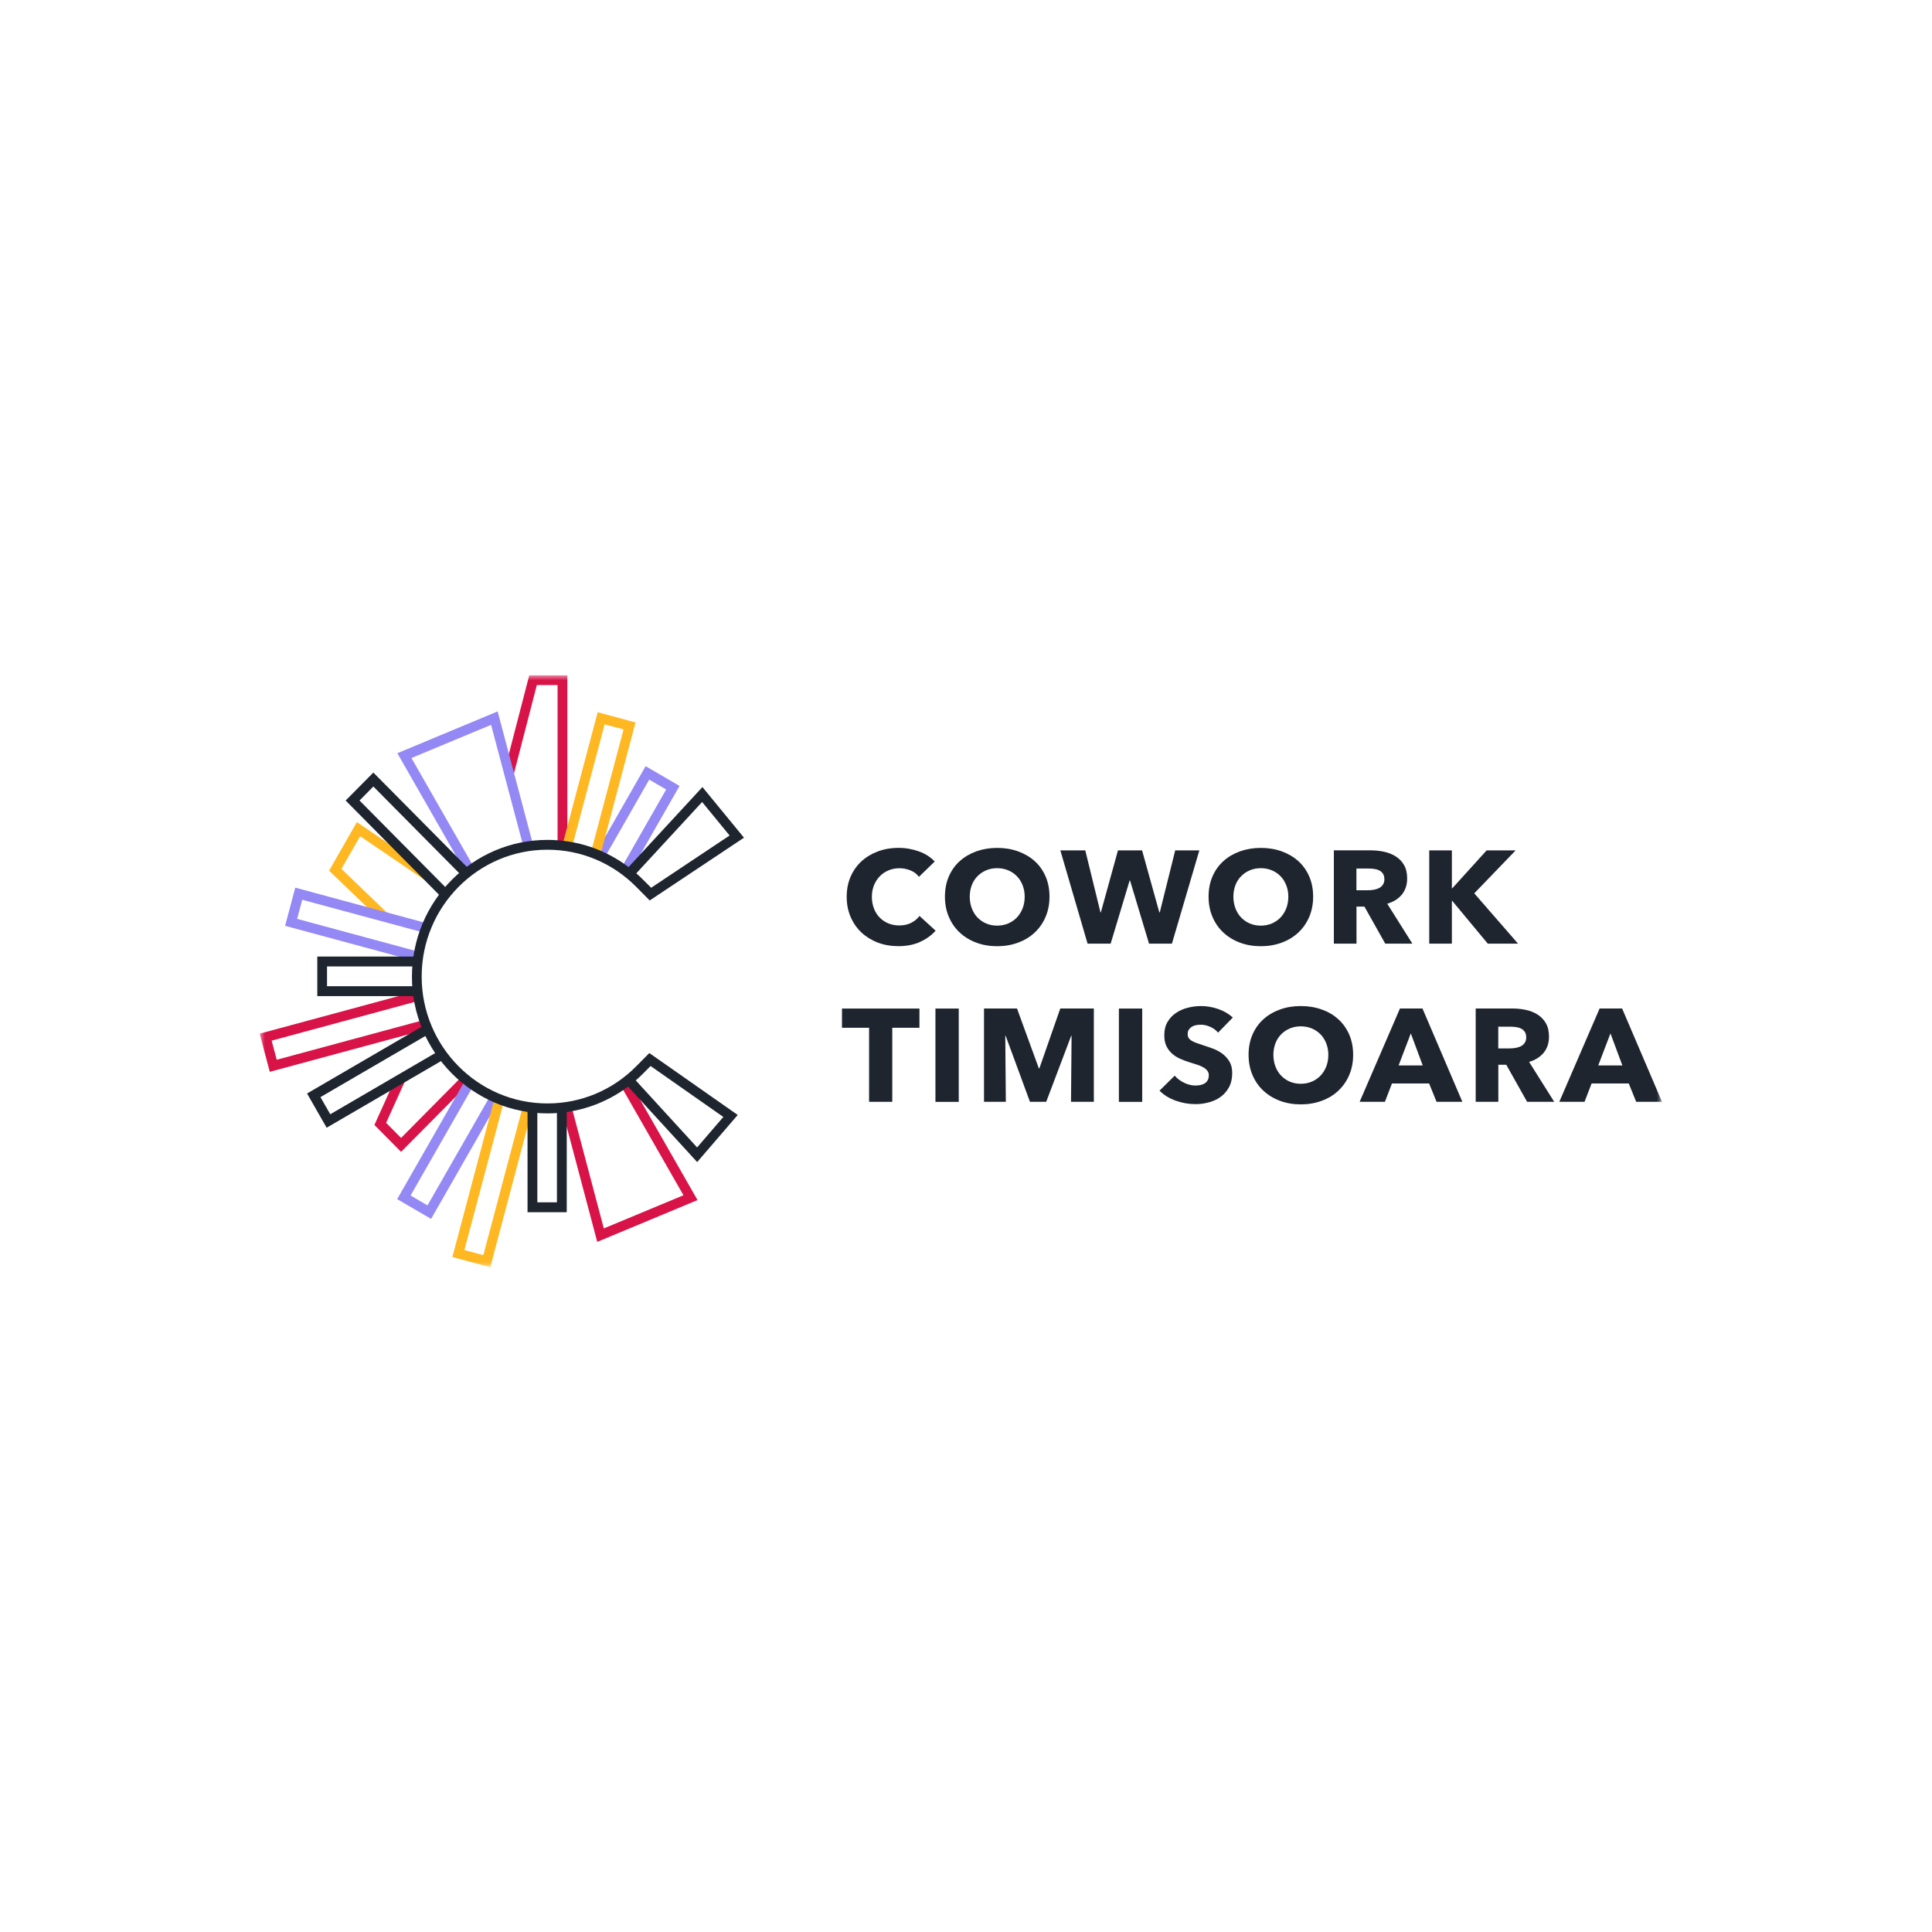 <svg width="186" height="186" viewBox="0 0 186 186" fill="none" xmlns="http://www.w3.org/2000/svg">
<g clip-path="url(#clip0_906_47)">
<mask id="mask0_906_47" style="mask-type:luminance" maskUnits="userSpaceOnUse" x="25" y="65" width="135" height="57">
<path d="M160 65H25V122H160V65Z" fill="white"/>
</mask>
<g mask="url(#mask0_906_47)">
<path d="M88.565 90.692C87.962 90.957 87.269 91.09 86.487 91.09C85.777 91.09 85.114 90.975 84.511 90.746C83.908 90.517 83.382 90.192 82.935 89.776C82.493 89.361 82.141 88.855 81.89 88.27C81.639 87.686 81.514 87.047 81.514 86.342C81.514 85.637 81.639 84.974 81.896 84.39C82.153 83.805 82.505 83.311 82.959 82.901C83.412 82.492 83.944 82.178 84.553 81.955C85.162 81.733 85.819 81.624 86.523 81.624C87.174 81.624 87.819 81.739 88.452 81.961C89.085 82.184 89.592 82.516 89.986 82.944L88.47 84.414C88.261 84.137 87.986 83.926 87.646 83.793C87.305 83.661 86.959 83.588 86.601 83.588C86.207 83.588 85.849 83.661 85.526 83.799C85.198 83.938 84.917 84.131 84.684 84.378C84.451 84.625 84.266 84.914 84.135 85.245C84.004 85.583 83.938 85.944 83.938 86.342C83.938 86.74 84.004 87.119 84.135 87.457C84.266 87.794 84.445 88.083 84.678 88.324C84.911 88.565 85.186 88.752 85.508 88.891C85.831 89.023 86.183 89.096 86.565 89.096C87.007 89.096 87.395 89.011 87.729 88.842C88.058 88.674 88.326 88.451 88.523 88.18L90.076 89.602C89.664 90.059 89.162 90.421 88.559 90.686" fill="#1E252F"/>
<path d="M101.038 86.324C101.038 87.035 100.913 87.686 100.662 88.27C100.412 88.861 100.059 89.361 99.611 89.782C99.164 90.204 98.632 90.523 98.011 90.752C97.39 90.981 96.722 91.096 95.999 91.096C95.277 91.096 94.608 90.981 93.993 90.752C93.378 90.523 92.847 90.198 92.399 89.782C91.951 89.367 91.599 88.861 91.348 88.27C91.097 87.686 90.972 87.035 90.972 86.324C90.972 85.613 91.097 84.956 91.348 84.378C91.599 83.799 91.951 83.305 92.399 82.901C92.847 82.498 93.378 82.184 93.993 81.962C94.608 81.745 95.277 81.63 95.999 81.63C96.722 81.63 97.39 81.739 98.011 81.962C98.626 82.184 99.164 82.498 99.611 82.901C100.059 83.305 100.412 83.799 100.662 84.378C100.913 84.956 101.038 85.607 101.038 86.324ZM98.65 86.324C98.65 85.932 98.585 85.571 98.453 85.233C98.322 84.896 98.143 84.607 97.91 84.366C97.677 84.125 97.402 83.932 97.074 83.793C96.746 83.655 96.387 83.582 95.999 83.582C95.611 83.582 95.253 83.655 94.93 83.793C94.608 83.932 94.327 84.125 94.094 84.366C93.862 84.607 93.677 84.896 93.551 85.233C93.426 85.571 93.36 85.938 93.36 86.324C93.36 86.71 93.426 87.101 93.557 87.445C93.688 87.788 93.868 88.083 94.1 88.324C94.333 88.565 94.608 88.764 94.93 88.903C95.253 89.041 95.611 89.114 95.999 89.114C96.387 89.114 96.746 89.041 97.068 88.903C97.39 88.764 97.671 88.571 97.904 88.324C98.137 88.077 98.322 87.782 98.453 87.445C98.585 87.101 98.65 86.728 98.65 86.324Z" fill="#1E252F"/>
<path d="M112.825 90.849H110.622L108.795 84.775H108.753L106.926 90.849H104.705L102.083 81.871H104.484L105.947 87.842H105.982L107.63 81.871H109.953L111.613 87.842H111.655L113.141 81.871H115.464L112.825 90.849Z" fill="#1E252F"/>
<path d="M126.42 86.324C126.42 87.035 126.295 87.686 126.044 88.27C125.793 88.861 125.441 89.361 124.993 89.782C124.545 90.198 124.014 90.523 123.393 90.752C122.772 90.981 122.103 91.096 121.381 91.096C120.658 91.096 119.99 90.981 119.375 90.752C118.76 90.523 118.228 90.198 117.781 89.782C117.333 89.367 116.98 88.861 116.73 88.27C116.479 87.686 116.354 87.035 116.354 86.324C116.354 85.613 116.479 84.956 116.73 84.378C116.98 83.799 117.333 83.305 117.781 82.901C118.228 82.498 118.76 82.184 119.375 81.962C119.99 81.745 120.658 81.63 121.381 81.63C122.103 81.63 122.772 81.739 123.393 81.962C124.008 82.184 124.545 82.498 124.993 82.901C125.441 83.305 125.793 83.799 126.044 84.378C126.295 84.956 126.42 85.607 126.42 86.324ZM124.032 86.324C124.032 85.932 123.966 85.571 123.835 85.233C123.704 84.896 123.524 84.607 123.292 84.366C123.059 84.125 122.784 83.932 122.456 83.793C122.127 83.655 121.769 83.582 121.381 83.582C120.993 83.582 120.635 83.655 120.312 83.793C119.99 83.932 119.709 84.125 119.476 84.366C119.243 84.607 119.058 84.896 118.933 85.233C118.808 85.571 118.742 85.938 118.742 86.324C118.742 86.71 118.808 87.101 118.939 87.445C119.07 87.788 119.249 88.083 119.482 88.324C119.715 88.565 119.99 88.764 120.312 88.903C120.635 89.041 120.993 89.114 121.381 89.114C121.769 89.114 122.127 89.041 122.45 88.903C122.772 88.764 123.053 88.571 123.286 88.324C123.518 88.077 123.704 87.782 123.835 87.445C123.966 87.101 124.032 86.728 124.032 86.324Z" fill="#1E252F"/>
<path d="M133.364 90.849L131.358 87.282H130.594V90.849H128.415V81.865H131.937C132.379 81.865 132.815 81.907 133.239 81.998C133.663 82.088 134.039 82.239 134.373 82.45C134.708 82.66 134.976 82.938 135.174 83.287C135.377 83.636 135.472 84.064 135.472 84.582C135.472 85.191 135.299 85.703 134.965 86.119C134.624 86.535 134.152 86.83 133.555 87.005L135.974 90.849H133.364ZM133.275 84.619C133.275 84.408 133.227 84.239 133.137 84.106C133.048 83.974 132.928 83.871 132.785 83.799C132.642 83.727 132.481 83.679 132.302 83.655C132.122 83.63 131.949 83.618 131.782 83.618H130.588V85.709H131.651C131.836 85.709 132.021 85.697 132.218 85.667C132.409 85.637 132.588 85.583 132.743 85.51C132.899 85.432 133.03 85.324 133.131 85.179C133.233 85.034 133.281 84.848 133.281 84.619" fill="#1E252F"/>
<path d="M143.234 90.849L139.801 86.715H139.777V90.849H137.598V81.871H139.777V85.522H139.813L143.121 81.871H145.915L141.932 86.004L146.148 90.849H143.234Z" fill="#1E252F"/>
<path d="M85.902 98.947V106.075H83.669V98.947H81.06V97.097H88.518V98.947H85.902Z" fill="#1E252F"/>
<path d="M92.303 97.097H90.058V106.081H92.303V97.097Z" fill="#1E252F"/>
<path d="M103.11 106.075L103.164 99.718H103.128L100.722 106.075H99.158L96.817 99.718H96.781L96.835 106.075H94.733V97.091H97.91L100.012 102.851H100.065L102.077 97.091H105.308V106.075H103.11Z" fill="#1E252F"/>
<path d="M109.965 97.097H107.72V106.081H109.965V97.097Z" fill="#1E252F"/>
<path d="M117.279 99.429C117.088 99.194 116.837 99.001 116.526 98.863C116.216 98.724 115.917 98.652 115.631 98.652C115.482 98.652 115.332 98.664 115.183 98.688C115.028 98.712 114.89 98.76 114.771 98.832C114.652 98.905 114.544 98.995 114.467 99.11C114.383 99.224 114.341 99.369 114.341 99.549C114.341 99.7 114.371 99.827 114.437 99.929C114.502 100.032 114.598 100.122 114.723 100.194C114.849 100.273 114.998 100.339 115.171 100.405C115.344 100.465 115.541 100.532 115.756 100.604C116.073 100.706 116.395 100.815 116.735 100.941C117.076 101.062 117.386 101.225 117.661 101.429C117.942 101.634 118.168 101.887 118.354 102.183C118.539 102.484 118.628 102.857 118.628 103.303C118.628 103.821 118.533 104.267 118.336 104.641C118.139 105.014 117.876 105.328 117.547 105.575C117.219 105.822 116.837 106.003 116.413 106.117C115.983 106.238 115.547 106.298 115.093 106.298C114.431 106.298 113.792 106.183 113.171 105.96C112.556 105.738 112.042 105.418 111.63 105.002L113.093 103.556C113.32 103.827 113.619 104.056 113.989 104.237C114.359 104.418 114.729 104.508 115.093 104.508C115.261 104.508 115.422 104.49 115.577 104.46C115.732 104.424 115.87 104.37 115.989 104.297C116.108 104.219 116.198 104.117 116.27 103.99C116.341 103.864 116.377 103.713 116.377 103.532C116.377 103.351 116.335 103.219 116.246 103.098C116.156 102.978 116.037 102.869 115.876 102.773C115.714 102.677 115.517 102.586 115.273 102.508C115.034 102.43 114.759 102.339 114.455 102.249C114.162 102.158 113.869 102.044 113.589 101.917C113.308 101.791 113.051 101.628 112.831 101.429C112.61 101.231 112.43 100.99 112.293 100.706C112.156 100.423 112.09 100.08 112.09 99.67C112.09 99.17 112.192 98.742 112.401 98.387C112.61 98.031 112.884 97.742 113.225 97.513C113.565 97.284 113.947 97.115 114.371 97.013C114.795 96.904 115.231 96.856 115.661 96.856C116.186 96.856 116.718 96.953 117.261 97.133C117.804 97.32 118.282 97.591 118.688 97.959L117.267 99.417L117.279 99.429Z" fill="#1E252F"/>
<path d="M130.271 101.55C130.271 102.261 130.146 102.912 129.895 103.496C129.644 104.087 129.292 104.587 128.844 105.008C128.397 105.43 127.865 105.75 127.244 105.979C126.623 106.208 125.954 106.322 125.232 106.322C124.51 106.322 123.841 106.208 123.226 105.979C122.611 105.75 122.079 105.424 121.632 105.008C121.184 104.593 120.832 104.087 120.581 103.496C120.33 102.906 120.205 102.261 120.205 101.55C120.205 100.839 120.33 100.182 120.581 99.604C120.832 99.025 121.184 98.531 121.632 98.127C122.079 97.724 122.611 97.41 123.226 97.188C123.841 96.965 124.51 96.856 125.232 96.856C125.954 96.856 126.623 96.965 127.244 97.188C127.865 97.404 128.397 97.718 128.844 98.127C129.292 98.531 129.644 99.025 129.895 99.604C130.146 100.182 130.271 100.833 130.271 101.55ZM127.883 101.55C127.883 101.158 127.817 100.797 127.686 100.459C127.555 100.122 127.376 99.833 127.143 99.592C126.91 99.351 126.635 99.158 126.307 99.019C125.978 98.881 125.62 98.808 125.232 98.808C124.844 98.808 124.486 98.881 124.163 99.019C123.841 99.158 123.56 99.351 123.327 99.592C123.094 99.833 122.909 100.122 122.784 100.459C122.659 100.797 122.593 101.164 122.593 101.55C122.593 101.936 122.659 102.327 122.79 102.671C122.921 103.014 123.1 103.309 123.333 103.55C123.566 103.791 123.841 103.99 124.163 104.129C124.486 104.267 124.844 104.34 125.232 104.34C125.62 104.34 125.978 104.267 126.301 104.129C126.623 103.99 126.904 103.797 127.137 103.55C127.37 103.303 127.555 103.008 127.686 102.671C127.817 102.327 127.883 101.954 127.883 101.55Z" fill="#1E252F"/>
<path d="M138.302 106.075L137.586 104.31H134.009L133.329 106.075H130.898L134.779 97.091H136.947L140.786 106.075H138.308H138.302ZM135.824 99.489L134.648 102.574H136.971L135.824 99.489Z" fill="#1E252F"/>
<path d="M147.02 106.075L145.013 102.508H144.249V106.075H142.07V97.091H145.593C146.034 97.091 146.47 97.133 146.894 97.224C147.318 97.314 147.694 97.465 148.029 97.676C148.363 97.886 148.632 98.17 148.829 98.513C149.032 98.863 149.127 99.29 149.127 99.809C149.127 100.417 148.954 100.929 148.62 101.345C148.279 101.761 147.808 102.056 147.211 102.231L149.629 106.075H147.02ZM146.93 99.845C146.93 99.634 146.882 99.465 146.793 99.333C146.703 99.2 146.584 99.098 146.44 99.025C146.297 98.953 146.136 98.905 145.957 98.881C145.778 98.857 145.605 98.844 145.437 98.844H144.243V100.935H145.306C145.491 100.935 145.676 100.923 145.873 100.893C146.064 100.863 146.243 100.809 146.399 100.736C146.554 100.658 146.685 100.55 146.787 100.405C146.888 100.26 146.936 100.074 146.936 99.845" fill="#1E252F"/>
<path d="M157.522 106.075L156.806 104.31H153.229L152.549 106.075H150.119L154 97.091H156.167L160.006 106.075H157.528H157.522ZM155.045 99.489L153.868 102.574H156.191L155.045 99.489Z" fill="#1E252F"/>
<path d="M54.621 81.564H53.678V65.952H51.684L49.456 74.556L48.543 74.315L50.955 65H54.621V81.564Z" fill="#D81347"/>
<path d="M36.661 88.607L31.681 83.823L34.356 79.148L41.402 83.932L40.876 84.721L34.672 80.503L32.869 83.648L37.312 87.921L36.661 88.607Z" fill="#FFB722"/>
<path d="M44.811 83.974L38.255 72.514L47.91 68.489L51.302 81.269L50.394 81.516L47.277 69.784L39.611 72.978L45.629 83.498L44.811 83.974Z" fill="#9488F4"/>
<path d="M40.083 92.548L27.448 89.132L28.427 85.456L41.056 88.873L40.811 89.788L29.096 86.625L28.607 88.463L40.327 91.632L40.083 92.548Z" fill="#9488F4"/>
<path d="M38.613 110.895L36.046 108.304L38.136 103.677L38.995 104.075L37.174 108.099L38.613 109.552L44.459 103.647L45.127 104.322L38.613 110.895Z" fill="#D81347"/>
<path d="M25.973 103.189L25 99.513L40.064 95.44L40.309 96.356L26.152 100.188L26.642 102.026L40.799 98.2L41.038 99.116L25.973 103.189Z" fill="#D81347"/>
<path d="M41.503 117.348L38.237 115.444L44.757 104.044L45.575 104.52L39.527 115.095L41.157 116.047L47.211 105.472L48.023 105.948L41.503 117.348Z" fill="#9488F4"/>
<path d="M47.199 122L43.551 121.018L47.599 105.78L48.513 106.027L44.71 120.343L46.531 120.837L50.334 106.521L51.242 106.762L47.199 122Z" fill="#FFB722"/>
<path d="M57.499 119.56L54.108 106.78L55.021 106.533L58.132 118.264L65.799 115.071L59.78 104.551L60.598 104.075L67.154 115.535L57.499 119.56Z" fill="#D81347"/>
<path d="M60.652 84.004L59.834 83.528L64.133 76.008L62.503 75.056L58.204 82.576L57.386 82.1L62.156 73.761L65.422 75.665L60.652 84.004Z" fill="#9488F4"/>
<path d="M57.81 82.269L56.902 82.022L60.031 70.224L58.21 69.736L55.075 81.528L54.167 81.281L57.541 68.567L61.183 69.555L57.81 82.269Z" fill="#FFB722"/>
<path d="M42.5 86.378L33.275 77.069L35.944 74.376L45.169 83.685L44.501 84.359L35.944 75.719L34.613 77.069L43.169 85.703L42.5 86.378Z" fill="#1E252F"/>
<path d="M40.13 95.898H30.547V92.09H40.13V93.042H31.484V94.946H40.13V95.898Z" fill="#1E252F"/>
<path d="M31.448 108.569L29.561 105.274L40.858 98.694L41.33 99.519L30.851 105.623L31.795 107.274L42.273 101.164L42.745 101.99L31.448 108.569Z" fill="#1E252F"/>
<path d="M54.562 116.704H50.788V106.714H51.731V115.752H53.618V106.714H54.562V116.704Z" fill="#1E252F"/>
<path d="M67.13 111.889L60.467 104.611C58.233 106.286 55.541 107.19 52.704 107.19C45.51 107.19 39.658 101.285 39.658 94.024C39.658 86.764 45.51 80.859 52.704 80.859C55.559 80.859 58.269 81.775 60.514 83.474L67.626 75.773L71.626 80.648L62.55 86.691L61.255 85.384C58.968 83.076 55.929 81.805 52.698 81.805C46.023 81.805 40.596 87.282 40.596 94.018C40.596 100.755 46.023 106.232 52.698 106.232C55.929 106.232 58.968 104.96 61.255 102.653L62.514 101.381L71.023 107.34L67.118 111.877L67.13 111.889ZM61.207 104.014L67.112 110.467L69.638 107.533L62.634 102.628L61.935 103.333C61.702 103.568 61.458 103.797 61.207 104.014ZM61.255 84.076C61.487 84.281 61.714 84.492 61.935 84.715L62.688 85.468L70.241 80.437L67.596 77.213L61.261 84.076H61.255Z" fill="#1E252F"/>
</g>
</g>
<defs>
<clipPath id="clip0_906_47">
<rect width="135" height="57" fill="white" transform="translate(25 65)"/>
</clipPath>
</defs>
</svg>
